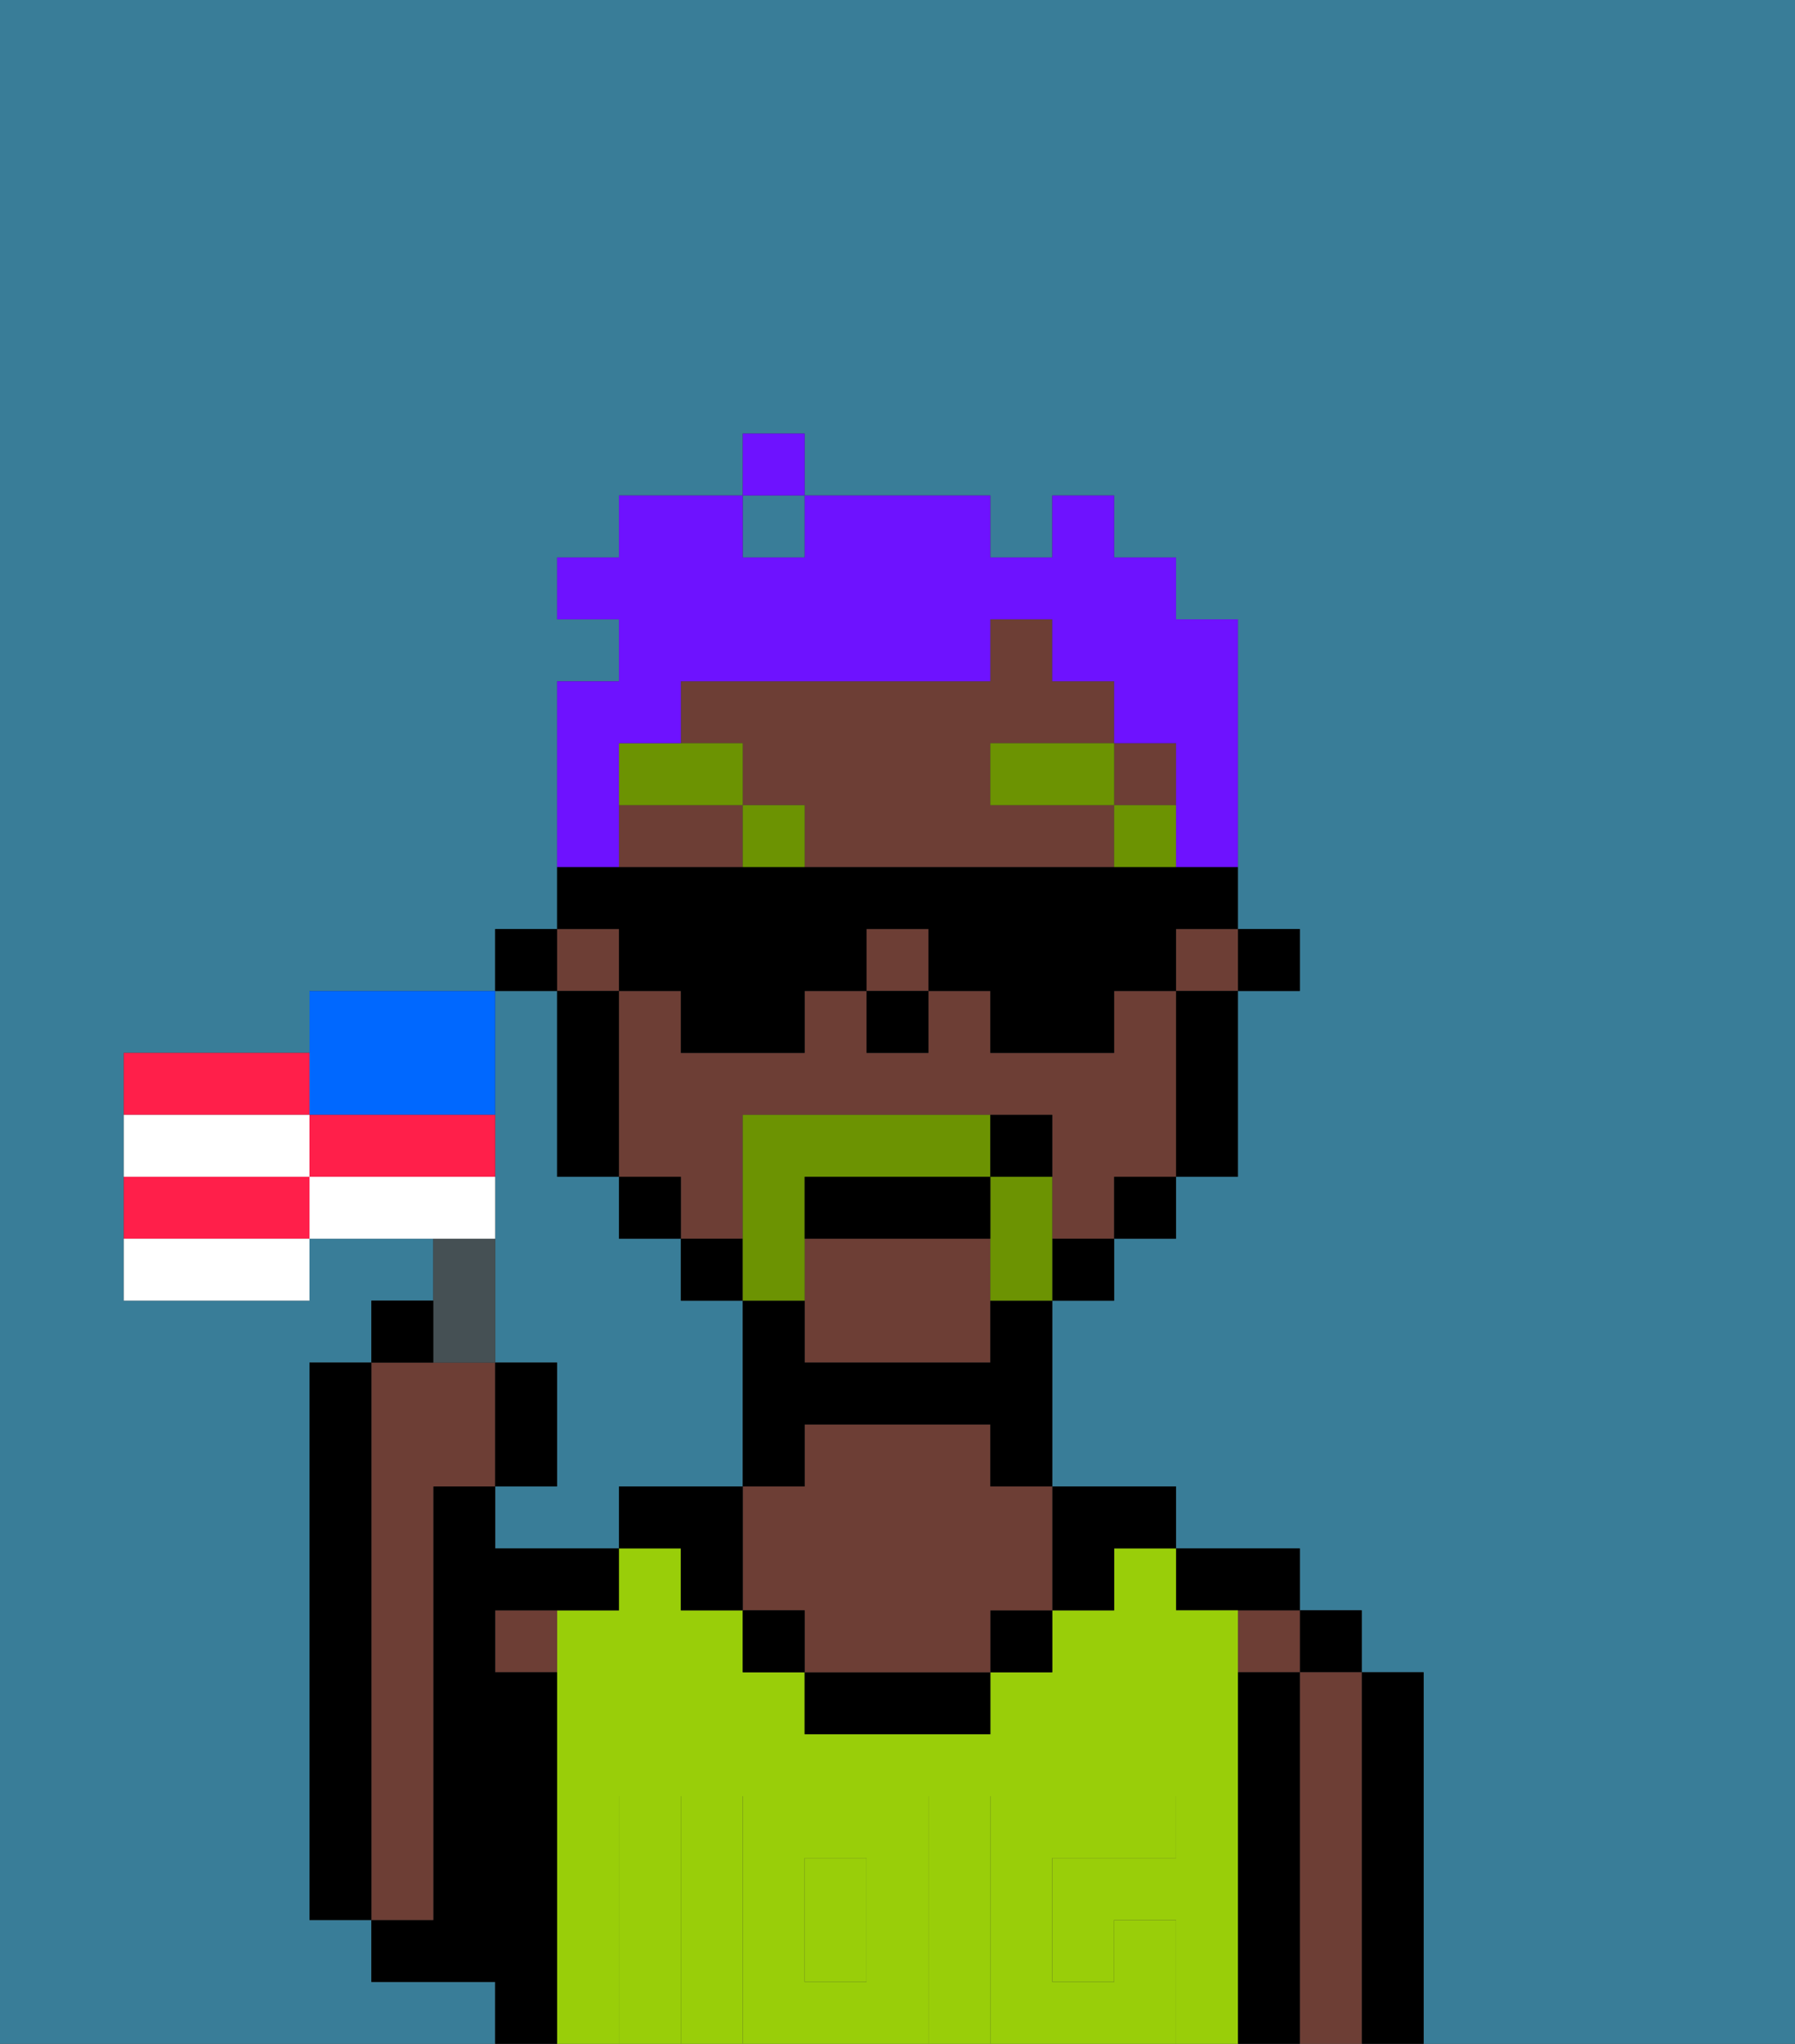 <svg xmlns="http://www.w3.org/2000/svg" viewBox="0 0 29 33"><rect x="0" y="0" width="29" height="33" fill="#333333" stroke="none"/><defs><style>polygon,rect,path{shape-rendering:crispedges;}.aa65-1{fill:#397d98;}.aa65-2{fill:#000000;}.aa65-3{fill:#6d3e35;}.aa65-4{fill:#99ce09;}.aa65-5{fill:#99ce09;}.aa65-6{fill:#6c9302;}.aa65-7{fill:#6c9302;}.aa65-8{fill:#6e12ff;}.aa65-9{fill:#455054;}.aa65-10{fill:#ff1f4a;}.aa65-11{fill:#ffffff;}.aa65-12{fill:#0068ff;}</style></defs><rect class="aa65-1" x="12" y="8" width="1" height="1"/><path class="aa65-1" d="M8,18v4H9v2H8v1h2V24h2V21H11V20H10V19H9V16H8Z"/><path class="aa65-1" d="M0,33H8V32H6V31H5V22H6V21H7V20H5v1H2V17H5V16H8V15H9V11h1V10H9V9h1V8h2V7h1V8h3V9h1V8h1V9h1v1h1v5h1v1H20v3H19v1H18v1H17v3h2v1h2v1h1v1h1v6h6V0H0Z"/><path class="aa65-2" d="M23,31V27H22v6h1Z"/><rect class="aa65-2" x="21" y="26" width="1" height="1"/><path class="aa65-3" d="M22,31V27H21v6h1Z"/><rect class="aa65-3" x="20" y="26" width="1" height="1"/><path class="aa65-2" d="M21,31V27H20v6h1Z"/><path class="aa65-2" d="M20,26h1V25H19v1Z"/><rect class="aa65-4" x="13" y="30" width="1" height="2"/><path class="aa65-4" d="M20,31V26H19V25H18v1H17v1H16v1H13V27H12V26H11V25H10v1H9v7h1V29h1v4h1V29h3v4h1V29h3v1H17v2h1V31h1v2h1Z"/><path class="aa65-2" d="M17,26h1V25h1V24H17Z"/><rect class="aa65-2" x="16" y="26" width="1" height="1"/><path class="aa65-2" d="M14,27H13v1h3V27Z"/><path class="aa65-3" d="M16,23H13v1H12v2h1v1h3V26h1V24H16Z"/><rect class="aa65-2" x="12" y="26" width="1" height="1"/><path class="aa65-2" d="M12,24H10v1h1v1h1Z"/><rect class="aa65-3" x="8" y="26" width="1" height="1"/><path class="aa65-2" d="M9,31V27H8V26h2V25H8V24H7v7H6v1H8v1H9Z"/><path class="aa65-3" d="M7,30V24H8V22H6v9H7Z"/><path class="aa65-2" d="M6,29V22H5v9H6Z"/><path class="aa65-5" d="M12,29v4h3V29Zm2,3H13V30h1Z"/><path class="aa65-5" d="M11,31V29H10v4h1Z"/><path class="aa65-5" d="M19,31H18v1H17V30h2V29H16v4h3Z"/><rect class="aa65-2" x="20" y="15" width="1" height="1"/><rect class="aa65-3" x="18" y="12" width="1" height="1"/><path class="aa65-3" d="M10,13v1h2V13Z"/><rect class="aa65-3" x="14" y="15" width="1" height="1"/><rect class="aa65-3" x="19" y="15" width="1" height="1"/><rect class="aa65-3" x="9" y="15" width="1" height="1"/><path class="aa65-3" d="M16,13V12h2V11H17V10H16v1H11v1h1v1h1v1h5V13Z"/><path class="aa65-3" d="M19,17V16H18v1H16V16H15v1H14V16H13v1H11V16H10v3h1v1h1V18h5v2h1V19h1Z"/><path class="aa65-3" d="M13,21v1h3V20H13Z"/><path class="aa65-2" d="M19,17v2h1V16H19Z"/><rect class="aa65-2" x="18" y="19" width="1" height="1"/><rect class="aa65-2" x="17" y="20" width="1" height="1"/><path class="aa65-2" d="M16,22H13V21H12v3h1V23h3v1h1V21H16Z"/><rect class="aa65-2" x="11" y="20" width="1" height="1"/><rect class="aa65-2" x="10" y="19" width="1" height="1"/><path class="aa65-2" d="M10,17V16H9v3h1Z"/><rect class="aa65-2" x="8" y="15" width="1" height="1"/><rect class="aa65-2" x="14" y="16" width="1" height="1"/><rect class="aa65-6" x="18" y="13" width="1" height="1"/><rect class="aa65-6" x="16" y="12" width="2" height="1"/><rect class="aa65-6" x="12" y="13" width="1" height="1"/><path class="aa65-6" d="M12,12H10v1h2Z"/><path class="aa65-7" d="M13,20V19h3V18H12v3h1Z"/><path class="aa65-7" d="M17,19H16v2h1Z"/><path class="aa65-2" d="M13,19v1h3V19Z"/><rect class="aa65-2" x="16" y="18" width="1" height="1"/><path class="aa65-8" d="M10,13V12h1V11h5V10h1v1h1v1h1v2h1V10H19V9H18V8H17V9H16V8H13V9H12V8H10V9H9v1h1v1H9v3h1Z"/><rect class="aa65-8" x="12" y="7" width="1" height="1"/><path class="aa65-2" d="M10,16h1v1h2V16h1V15h1v1h1v1h2V16h1V15h1V14H9v1h1Z"/><path class="aa65-9" d="M8,22V20H7v2Z"/><rect class="aa65-10" x="2" y="17" width="3" height="1"/><rect class="aa65-10" x="2" y="19" width="3" height="1"/><rect class="aa65-11" x="2" y="20" width="3" height="1"/><path class="aa65-12" d="M6,18H8V16H5v2Z"/><rect class="aa65-11" x="2" y="18" width="3" height="1"/><path class="aa65-10" d="M7,18H5v1H8V18Z"/><path class="aa65-11" d="M8,19H5v1H8Z"/><rect class="aa65-2" x="6" y="21" width="1" height="1"/><path class="aa65-2" d="M9,22H8v2H9Z"/></svg>